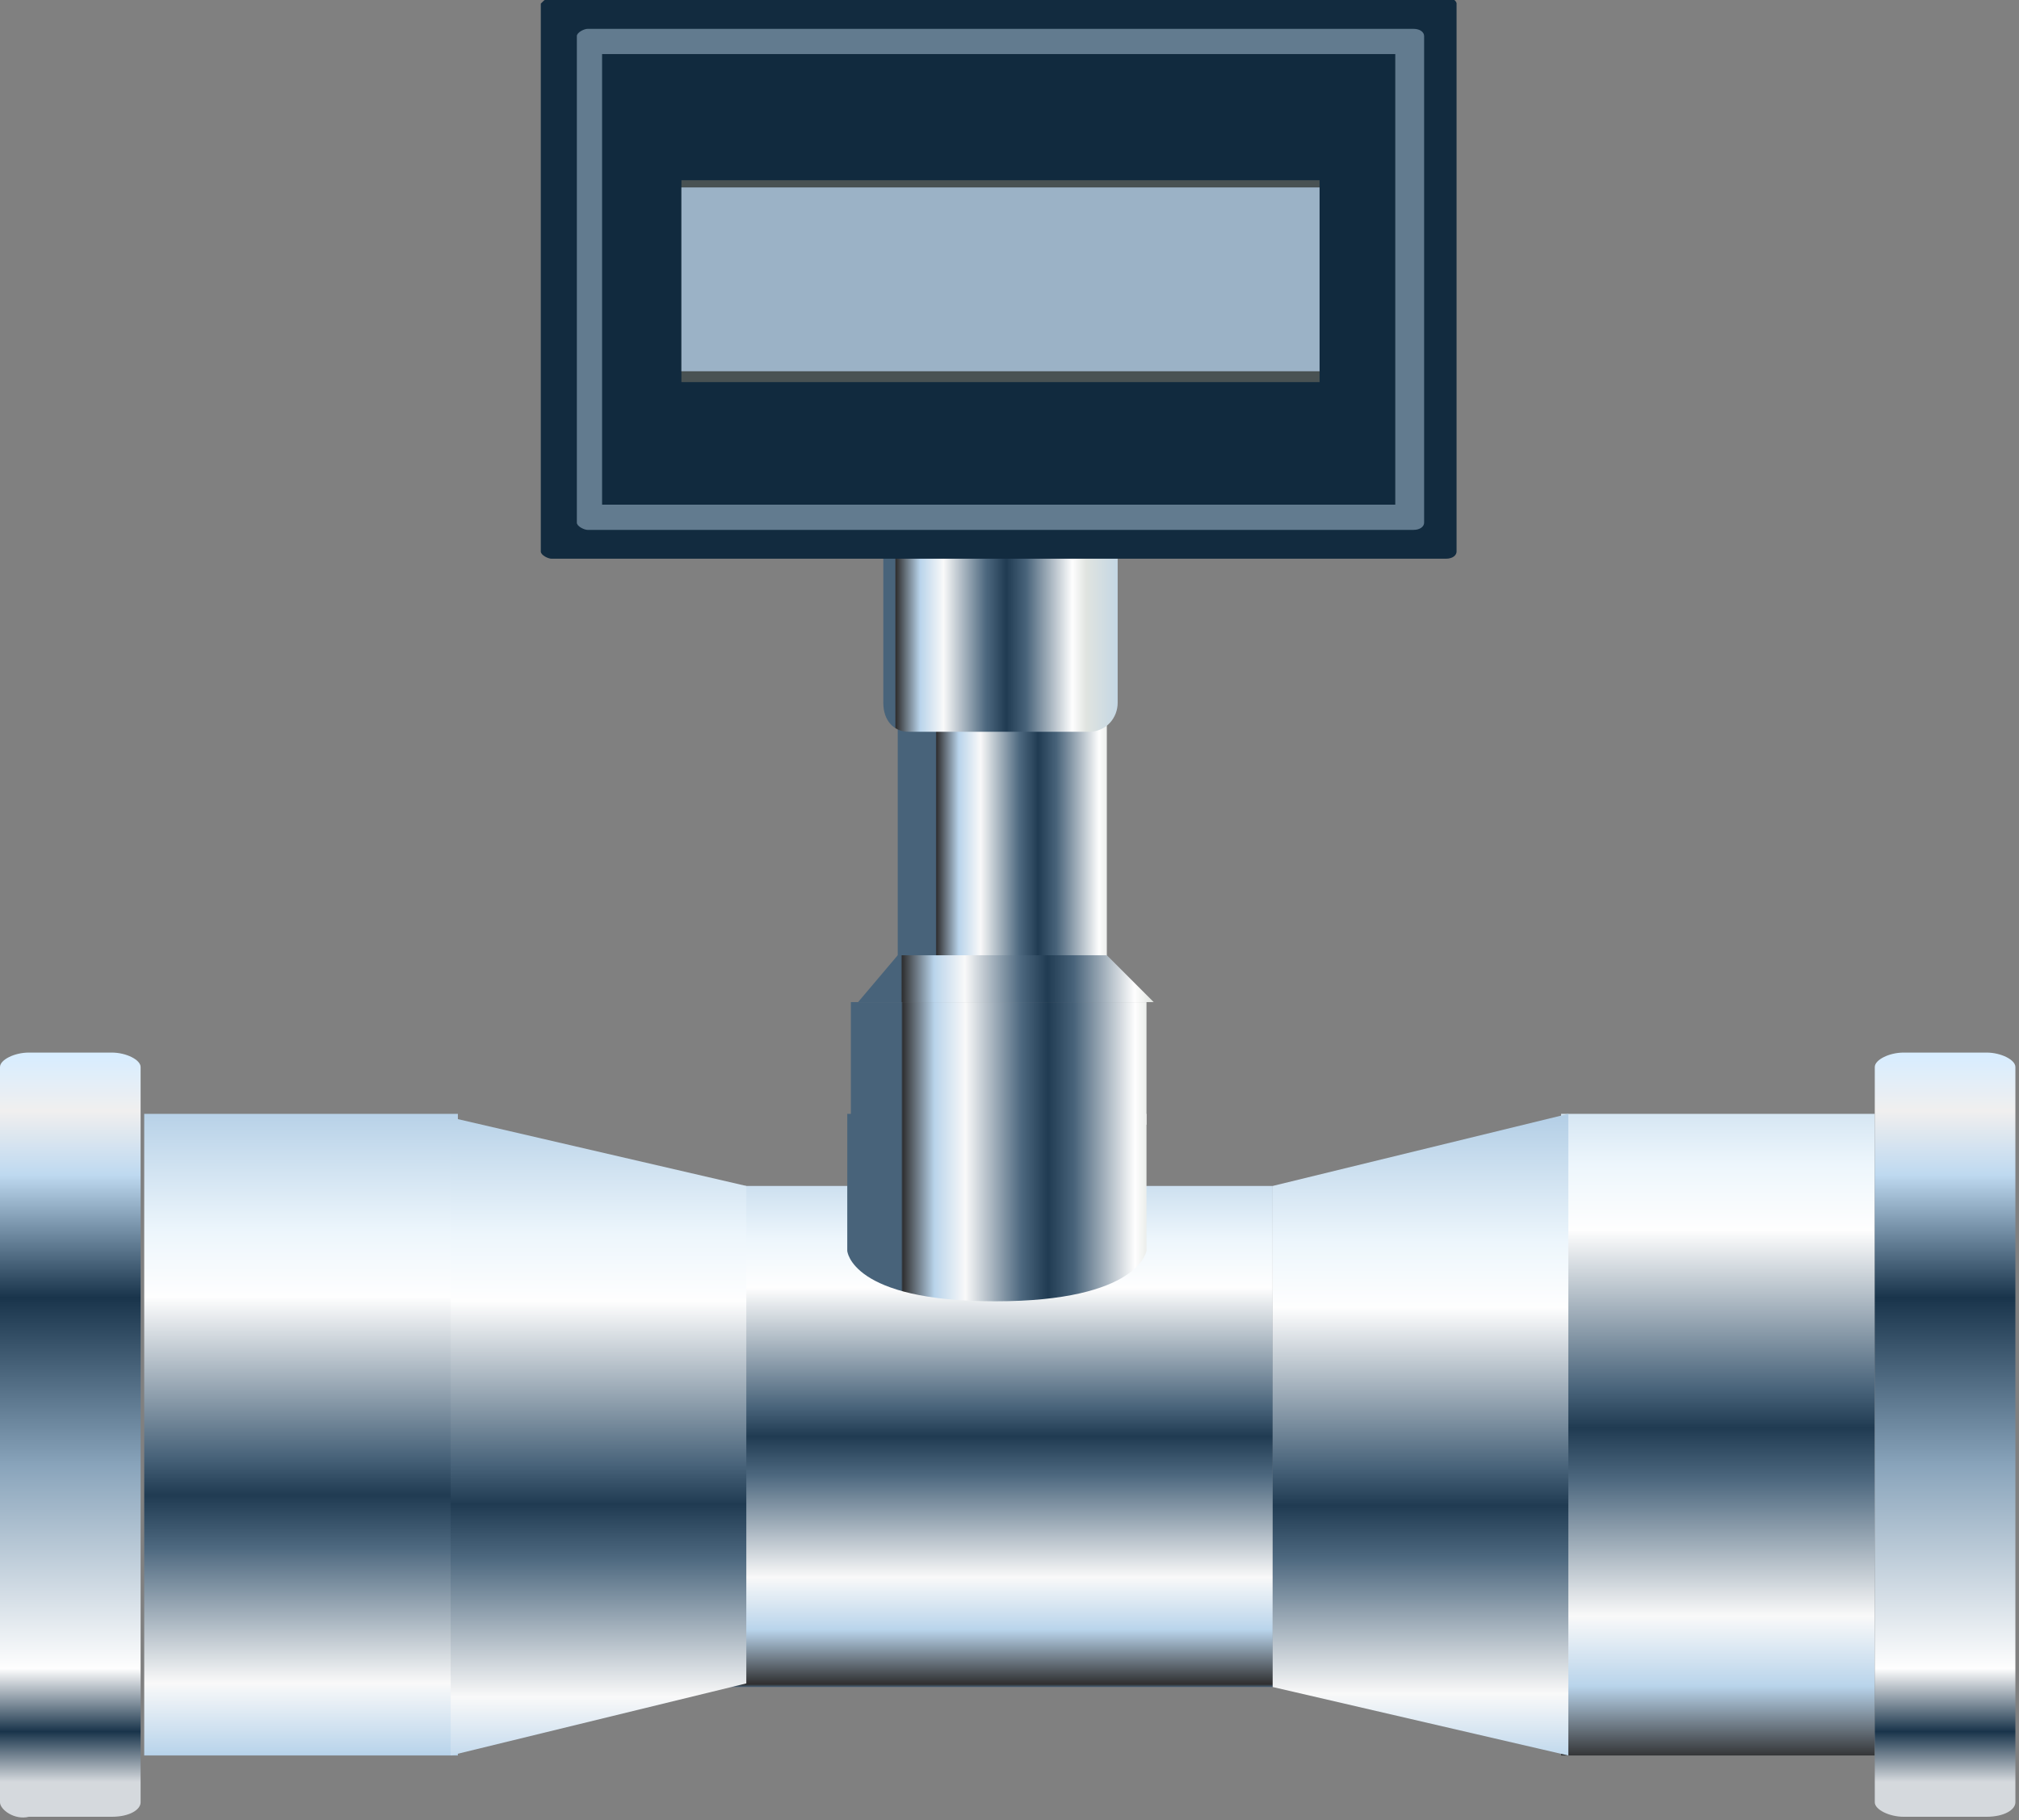 <?xml version="1.0" encoding="utf-8"?>
<!-- Generator: Adobe Illustrator 24.0.3, SVG Export Plug-In . SVG Version: 6.00 Build 0)  -->
<svg version="1.1" id="图层_1" xmlns="http://www.w3.org/2000/svg" xmlns:xlink="http://www.w3.org/1999/xlink" x="0px" y="0px"
	 width="56px" height="50.5px" viewBox="0 0 56 50.5" style="enable-background:new 0 0 56 50.5;" xml:space="preserve">
<rect x="0" y="0" width="56" height="50.5" fill="#808080" stroke="none"/>
<style type="text/css">
	.st0{fill:url(#shape2_1_);}
	.st1{fill:url(#shape3_1_);}
	.st2{fill:url(#shape5_1_);}
	.st3{fill:url(#shape6_1_);}
	.st4{fill:url(#shape7_1_);}
	.st5{fill:url(#shape8_1_);}
	.st6{fill:url(#shape9_1_);}
	.st7{fill:url(#shape10_1_);}
	.st8{fill:#122B3F;}
	.st9{fill:#627B8F;}
	.st10{fill:#112A3E;}
	.st11{fill:#495253;}
	.st12{fill:#9BB2C6;}
	.st13{fill:url(#shape19_1_);}
	.st14{fill:url(#shape3_2_);}
	.st15{fill:url(#shape5_2_);}
	.st16{fill:url(#shape19_2_);}
</style>
<linearGradient id="shape2_1_" gradientUnits="userSpaceOnUse" x1="1084.207" y1="-340.808" x2="1084.207" y2="-340.767" gradientTransform="matrix(366.644 0 0 335.999 -397490.125 114544.227)">
	<stop  offset="0" style="stop-color:#B4CFE6"/>
	<stop  offset="0.174" style="stop-color:#EDF6FC"/>
	<stop  offset="0.264" style="stop-color:#FEFEFE"/>
	<stop  offset="0.485" style="stop-color:#48637A"/>
	<stop  offset="0.538" style="stop-color:#203B52"/>
	<stop  offset="0.61" style="stop-color:#4D687F"/>
	<stop  offset="0.798" style="stop-color:#F9F9F9"/>
	<stop  offset="0.895" style="stop-color:#B9D4EB"/>
	<stop  offset="0.995" style="stop-color:#2F2F30"/>
	<stop  offset="1" style="stop-color:#48637A"/>
</linearGradient>
<path id="shape2_13_" class="st0" d="M20.2,32.9h15.1v13.9H20.2V32.9z"/>
<linearGradient id="shape3_1_" gradientUnits="userSpaceOnUse" x1="1087.489" y1="-343.32" x2="1087.489" y2="-343.279" gradientTransform="matrix(211.231 0 0 429.028 -229663.422 147325.016)">
	<stop  offset="0" style="stop-color:#B4CFE6"/>
	<stop  offset="0.174" style="stop-color:#EDF6FC"/>
	<stop  offset="0.264" style="stop-color:#FEFEFE"/>
	<stop  offset="0.485" style="stop-color:#48637A"/>
	<stop  offset="0.538" style="stop-color:#203B52"/>
	<stop  offset="0.61" style="stop-color:#4D687F"/>
	<stop  offset="0.798" style="stop-color:#F9F9F9"/>
	<stop  offset="0.895" style="stop-color:#B9D4EB"/>
	<stop  offset="0.995" style="stop-color:#2F2F30"/>
	<stop  offset="1" style="stop-color:#48637A"/>
</linearGradient>
<path id="shape3_32_" class="st1" d="M43.3,30.9H52v17.8h-8.7V30.9z"/>
<linearGradient id="shape5_1_" gradientUnits="userSpaceOnUse" x1="1089.232" y1="-343.32" x2="1089.232" y2="-343.279" gradientTransform="matrix(197.003 0 0 429.028 -214542.453 147325.016)">
	<stop  offset="0" style="stop-color:#B4CFE6"/>
	<stop  offset="0.174" style="stop-color:#EDF6FC"/>
	<stop  offset="0.264" style="stop-color:#FEFEFE"/>
	<stop  offset="0.485" style="stop-color:#48637A"/>
	<stop  offset="0.538" style="stop-color:#203B52"/>
	<stop  offset="0.61" style="stop-color:#4D687F"/>
	<stop  offset="0.798" style="stop-color:#F9F9F9"/>
	<stop  offset="0.895" style="stop-color:#B9D4EB"/>
	<stop  offset="0.995" style="stop-color:#2F2F30"/>
	<stop  offset="1" style="stop-color:#48637A"/>
</linearGradient>
<path id="shape5_59_" class="st2" d="M35.3,32.9l8.2-2v17.8l-8.2-1.9V32.9z"/>
<linearGradient id="shape6_1_" gradientUnits="userSpaceOnUse" x1="1096.243" y1="-338.349" x2="1096.201" y2="-338.349" gradientTransform="matrix(140.091 0 0 309.732 -153542.984 104820.469)">
	<stop  offset="0" style="stop-color:#B4CFE6"/>
	<stop  offset="0.206" style="stop-color:#E0E4E0"/>
	<stop  offset="0.264" style="stop-color:#FEFEFE"/>
	<stop  offset="0.456" style="stop-color:#48637A"/>
	<stop  offset="0.538" style="stop-color:#203B52"/>
	<stop  offset="0.622" style="stop-color:#4D687F"/>
	<stop  offset="0.798" style="stop-color:#F9F9F9"/>
	<stop  offset="0.895" style="stop-color:#B9D4EB"/>
	<stop  offset="0.995" style="stop-color:#2F2F30"/>
	<stop  offset="1" style="stop-color:#48637A"/>
</linearGradient>
<path id="shape6_10_" class="st3" d="M24.9,17.9h5.8v9.7h-5.8C24.9,27.6,24.9,17.9,24.9,17.9z"/>
<linearGradient id="shape7_1_" gradientUnits="userSpaceOnUse" x1="1090.475" y1="-300.908" x2="1090.433" y2="-300.908" gradientTransform="matrix(199.192 0 0 80.99 -217181.625 24400.018)">
	<stop  offset="0" style="stop-color:#B4CFE6"/>
	<stop  offset="0.206" style="stop-color:#E0E4E0"/>
	<stop  offset="0.264" style="stop-color:#FEFEFE"/>
	<stop  offset="0.456" style="stop-color:#48637A"/>
	<stop  offset="0.538" style="stop-color:#203B52"/>
	<stop  offset="0.622" style="stop-color:#4D687F"/>
	<stop  offset="0.798" style="stop-color:#F9F9F9"/>
	<stop  offset="0.895" style="stop-color:#B9D4EB"/>
	<stop  offset="0.995" style="stop-color:#2F2F30"/>
	<stop  offset="1" style="stop-color:#48637A"/>
</linearGradient>
<path id="shape7_10_" class="st4" d="M23.6,27.8h8.2v3.4h-8.2C23.6,31.2,23.6,27.8,23.6,27.8z"/>
<linearGradient id="shape8_1_" gradientUnits="userSpaceOnUse" x1="1093.846" y1="-319.23" x2="1093.805" y2="-319.23" gradientTransform="matrix(159.791 0 0 136.808 -174755.812 43690.52)">
	<stop  offset="0" style="stop-color:#B4CFE6"/>
	<stop  offset="0.206" style="stop-color:#E0E4E0"/>
	<stop  offset="0.264" style="stop-color:#FEFEFE"/>
	<stop  offset="0.456" style="stop-color:#48637A"/>
	<stop  offset="0.538" style="stop-color:#203B52"/>
	<stop  offset="0.622" style="stop-color:#4D687F"/>
	<stop  offset="0.798" style="stop-color:#F9F9F9"/>
	<stop  offset="0.895" style="stop-color:#B9D4EB"/>
	<stop  offset="0.995" style="stop-color:#2F2F30"/>
	<stop  offset="1" style="stop-color:#48637A"/>
</linearGradient>
<path id="shape8_9_" class="st5" d="M25.2,14.7h5c0.4,0,0.8,0.3,0.8,0.7v4.1c0,0.4-0.3,0.8-0.8,0.8h-5c-0.4,0-0.7-0.3-0.7-0.8v-4.1
	C24.5,15.1,24.8,14.7,25.2,14.7z"/>
<linearGradient id="shape9_1_" gradientUnits="userSpaceOnUse" x1="1090.475" y1="-214.613" x2="1090.433" y2="-214.613" gradientTransform="matrix(199.192 0 0 30.645 -217181.625 6603.949)">
	<stop  offset="0" style="stop-color:#B4CFE6"/>
	<stop  offset="0.206" style="stop-color:#E0E4E0"/>
	<stop  offset="0.264" style="stop-color:#FEFEFE"/>
	<stop  offset="0.456" style="stop-color:#48637A"/>
	<stop  offset="0.538" style="stop-color:#203B52"/>
	<stop  offset="0.622" style="stop-color:#4D687F"/>
	<stop  offset="0.798" style="stop-color:#F9F9F9"/>
	<stop  offset="0.895" style="stop-color:#B9D4EB"/>
	<stop  offset="0.995" style="stop-color:#2F2F30"/>
	<stop  offset="1" style="stop-color:#48637A"/>
</linearGradient>
<path id="shape9_9_" class="st6" d="M24.9,26.5h5.8l1.3,1.3h-8.2L24.9,26.5z"/>
<linearGradient id="shape10_1_" gradientUnits="userSpaceOnUse" x1="1090.475" y1="-326.286" x2="1090.433" y2="-326.286" gradientTransform="matrix(199.192 0 0 155.413 -217181.625 50742.668)">
	<stop  offset="0" style="stop-color:#B4CFE6"/>
	<stop  offset="0.206" style="stop-color:#E0E4E0"/>
	<stop  offset="0.264" style="stop-color:#FEFEFE"/>
	<stop  offset="0.456" style="stop-color:#48637A"/>
	<stop  offset="0.538" style="stop-color:#203B52"/>
	<stop  offset="0.622" style="stop-color:#4D687F"/>
	<stop  offset="0.798" style="stop-color:#F9F9F9"/>
	<stop  offset="0.895" style="stop-color:#B9D4EB"/>
	<stop  offset="0.995" style="stop-color:#2F2F30"/>
	<stop  offset="1" style="stop-color:#48637A"/>
</linearGradient>
<path id="shape10_9_" class="st7" d="M23.6,30.9h8.2v3.8c0,0-0.2,1.4-4.2,1.4s-4.1-1.4-4.1-1.4v-3.8C23.5,30.9,23.6,30.9,23.6,30.9z
	"/>
<path id="shape11_9_" class="st8" d="M15.3-0.1h24.8c0.1,0,0.3,0.1,0.3,0.2v15.2c0,0.1-0.1,0.2-0.3,0.2H15.3c-0.1,0-0.3-0.1-0.3-0.2
	V0.1C15.1,0,15.2-0.1,15.3-0.1z"/>
<path id="shape12_14_" class="st9" d="M16.3,0.8h22.9c0.2,0,0.3,0.1,0.3,0.2v13.5c0,0.1-0.1,0.2-0.3,0.2H16.3
	c-0.1,0-0.3-0.1-0.3-0.2V1C16,0.9,16.2,0.8,16.3,0.8z"/>
<path id="shape13_5_" class="st10" d="M16.7,1.5h22V14h-22V1.5L16.7,1.5z"/>
<path id="shape15_11_" class="st11" d="M18.9,5h17.7v5.6H18.9V5z"/>
<path id="shape16_13_" class="st12" d="M18.9,5.2h17.7v5.1H18.9V5.2z"/>
<linearGradient id="shape19_1_" gradientUnits="userSpaceOnUse" x1="1098.738" y1="-344.803" x2="1098.738" y2="-344.761" gradientTransform="matrix(96.312 0 0 514.396 -105768.219 177394.438)">
	<stop  offset="0" style="stop-color:#D8EDFF"/>
	<stop  offset="7.405362e-02" style="stop-color:#F0EFEF"/>
	<stop  offset="0.161" style="stop-color:#BED9F0"/>
	<stop  offset="0.326" style="stop-color:#19344B"/>
	<stop  offset="0.553" style="stop-color:#89A4BB"/>
	<stop  offset="0.827" style="stop-color:#FEFEFE"/>
	<stop  offset="0.912" style="stop-color:#19344B"/>
	<stop  offset="0.98" style="stop-color:#D5D9DD"/>
</linearGradient>
<path id="shape19_14_" class="st13" d="M52.8,29.2h2.3c0.4,0,0.8,0.2,0.8,0.4V50c0,0.2-0.3,0.4-0.8,0.4h-2.3c-0.4,0-0.8-0.2-0.8-0.4
	V29.6C52,29.4,52.4,29.2,52.8,29.2z"/>
<linearGradient id="shape3_2_" gradientUnits="userSpaceOnUse" x1="1082.222" y1="-344.393" x2="1082.222" y2="-344.434" gradientTransform="matrix(-211.231 0 0 -429.028 228606.891 -147723.391)">
	<stop  offset="0" style="stop-color:#B4CFE6"/>
	<stop  offset="0.174" style="stop-color:#EDF6FC"/>
	<stop  offset="0.264" style="stop-color:#FEFEFE"/>
	<stop  offset="0.485" style="stop-color:#48637A"/>
	<stop  offset="0.538" style="stop-color:#203B52"/>
	<stop  offset="0.61" style="stop-color:#4D687F"/>
	<stop  offset="0.798" style="stop-color:#F9F9F9"/>
	<stop  offset="0.895" style="stop-color:#B9D4EB"/>
	<stop  offset="0.995" style="stop-color:#2F2F30"/>
	<stop  offset="1" style="stop-color:#48637A"/>
</linearGradient>
<path id="shape3_31_" class="st14" d="M12.7,48.7H4V30.9h8.7V48.7z"/>
<linearGradient id="shape5_2_" gradientUnits="userSpaceOnUse" x1="1083.585" y1="-344.393" x2="1083.585" y2="-344.435" gradientTransform="matrix(-197.003 0 0 -429.028 213485.938 -147723.391)">
	<stop  offset="0" style="stop-color:#B4CFE6"/>
	<stop  offset="0.174" style="stop-color:#EDF6FC"/>
	<stop  offset="0.264" style="stop-color:#FEFEFE"/>
	<stop  offset="0.485" style="stop-color:#48637A"/>
	<stop  offset="0.538" style="stop-color:#203B52"/>
	<stop  offset="0.61" style="stop-color:#4D687F"/>
	<stop  offset="0.798" style="stop-color:#F9F9F9"/>
	<stop  offset="0.895" style="stop-color:#B9D4EB"/>
	<stop  offset="0.995" style="stop-color:#2F2F30"/>
	<stop  offset="1" style="stop-color:#48637A"/>
</linearGradient>
<path id="shape5_58_" class="st15" d="M20.7,46.7l-8.2,2V31l8.2,1.9V46.7z"/>
<linearGradient id="shape19_2_" gradientUnits="userSpaceOnUse" x1="1098.198" y1="-344.803" x2="1098.198" y2="-344.761" gradientTransform="matrix(96.312 0 0 514.396 -105768.219 177394.438)">
	<stop  offset="0" style="stop-color:#D8EDFF"/>
	<stop  offset="7.405362e-02" style="stop-color:#F0EFEF"/>
	<stop  offset="0.161" style="stop-color:#BED9F0"/>
	<stop  offset="0.326" style="stop-color:#19344B"/>
	<stop  offset="0.553" style="stop-color:#89A4BB"/>
	<stop  offset="0.827" style="stop-color:#FEFEFE"/>
	<stop  offset="0.912" style="stop-color:#19344B"/>
	<stop  offset="0.98" style="stop-color:#D5D9DD"/>
</linearGradient>
<path id="shape19_13_" class="st16" d="M0.8,29.2h2.3c0.4,0,0.8,0.2,0.8,0.4V50c0,0.2-0.3,0.4-0.8,0.4H0.8C0.4,50.5,0,50.2,0,50
	V29.6C0,29.4,0.4,29.2,0.8,29.2z"/>
</svg>
